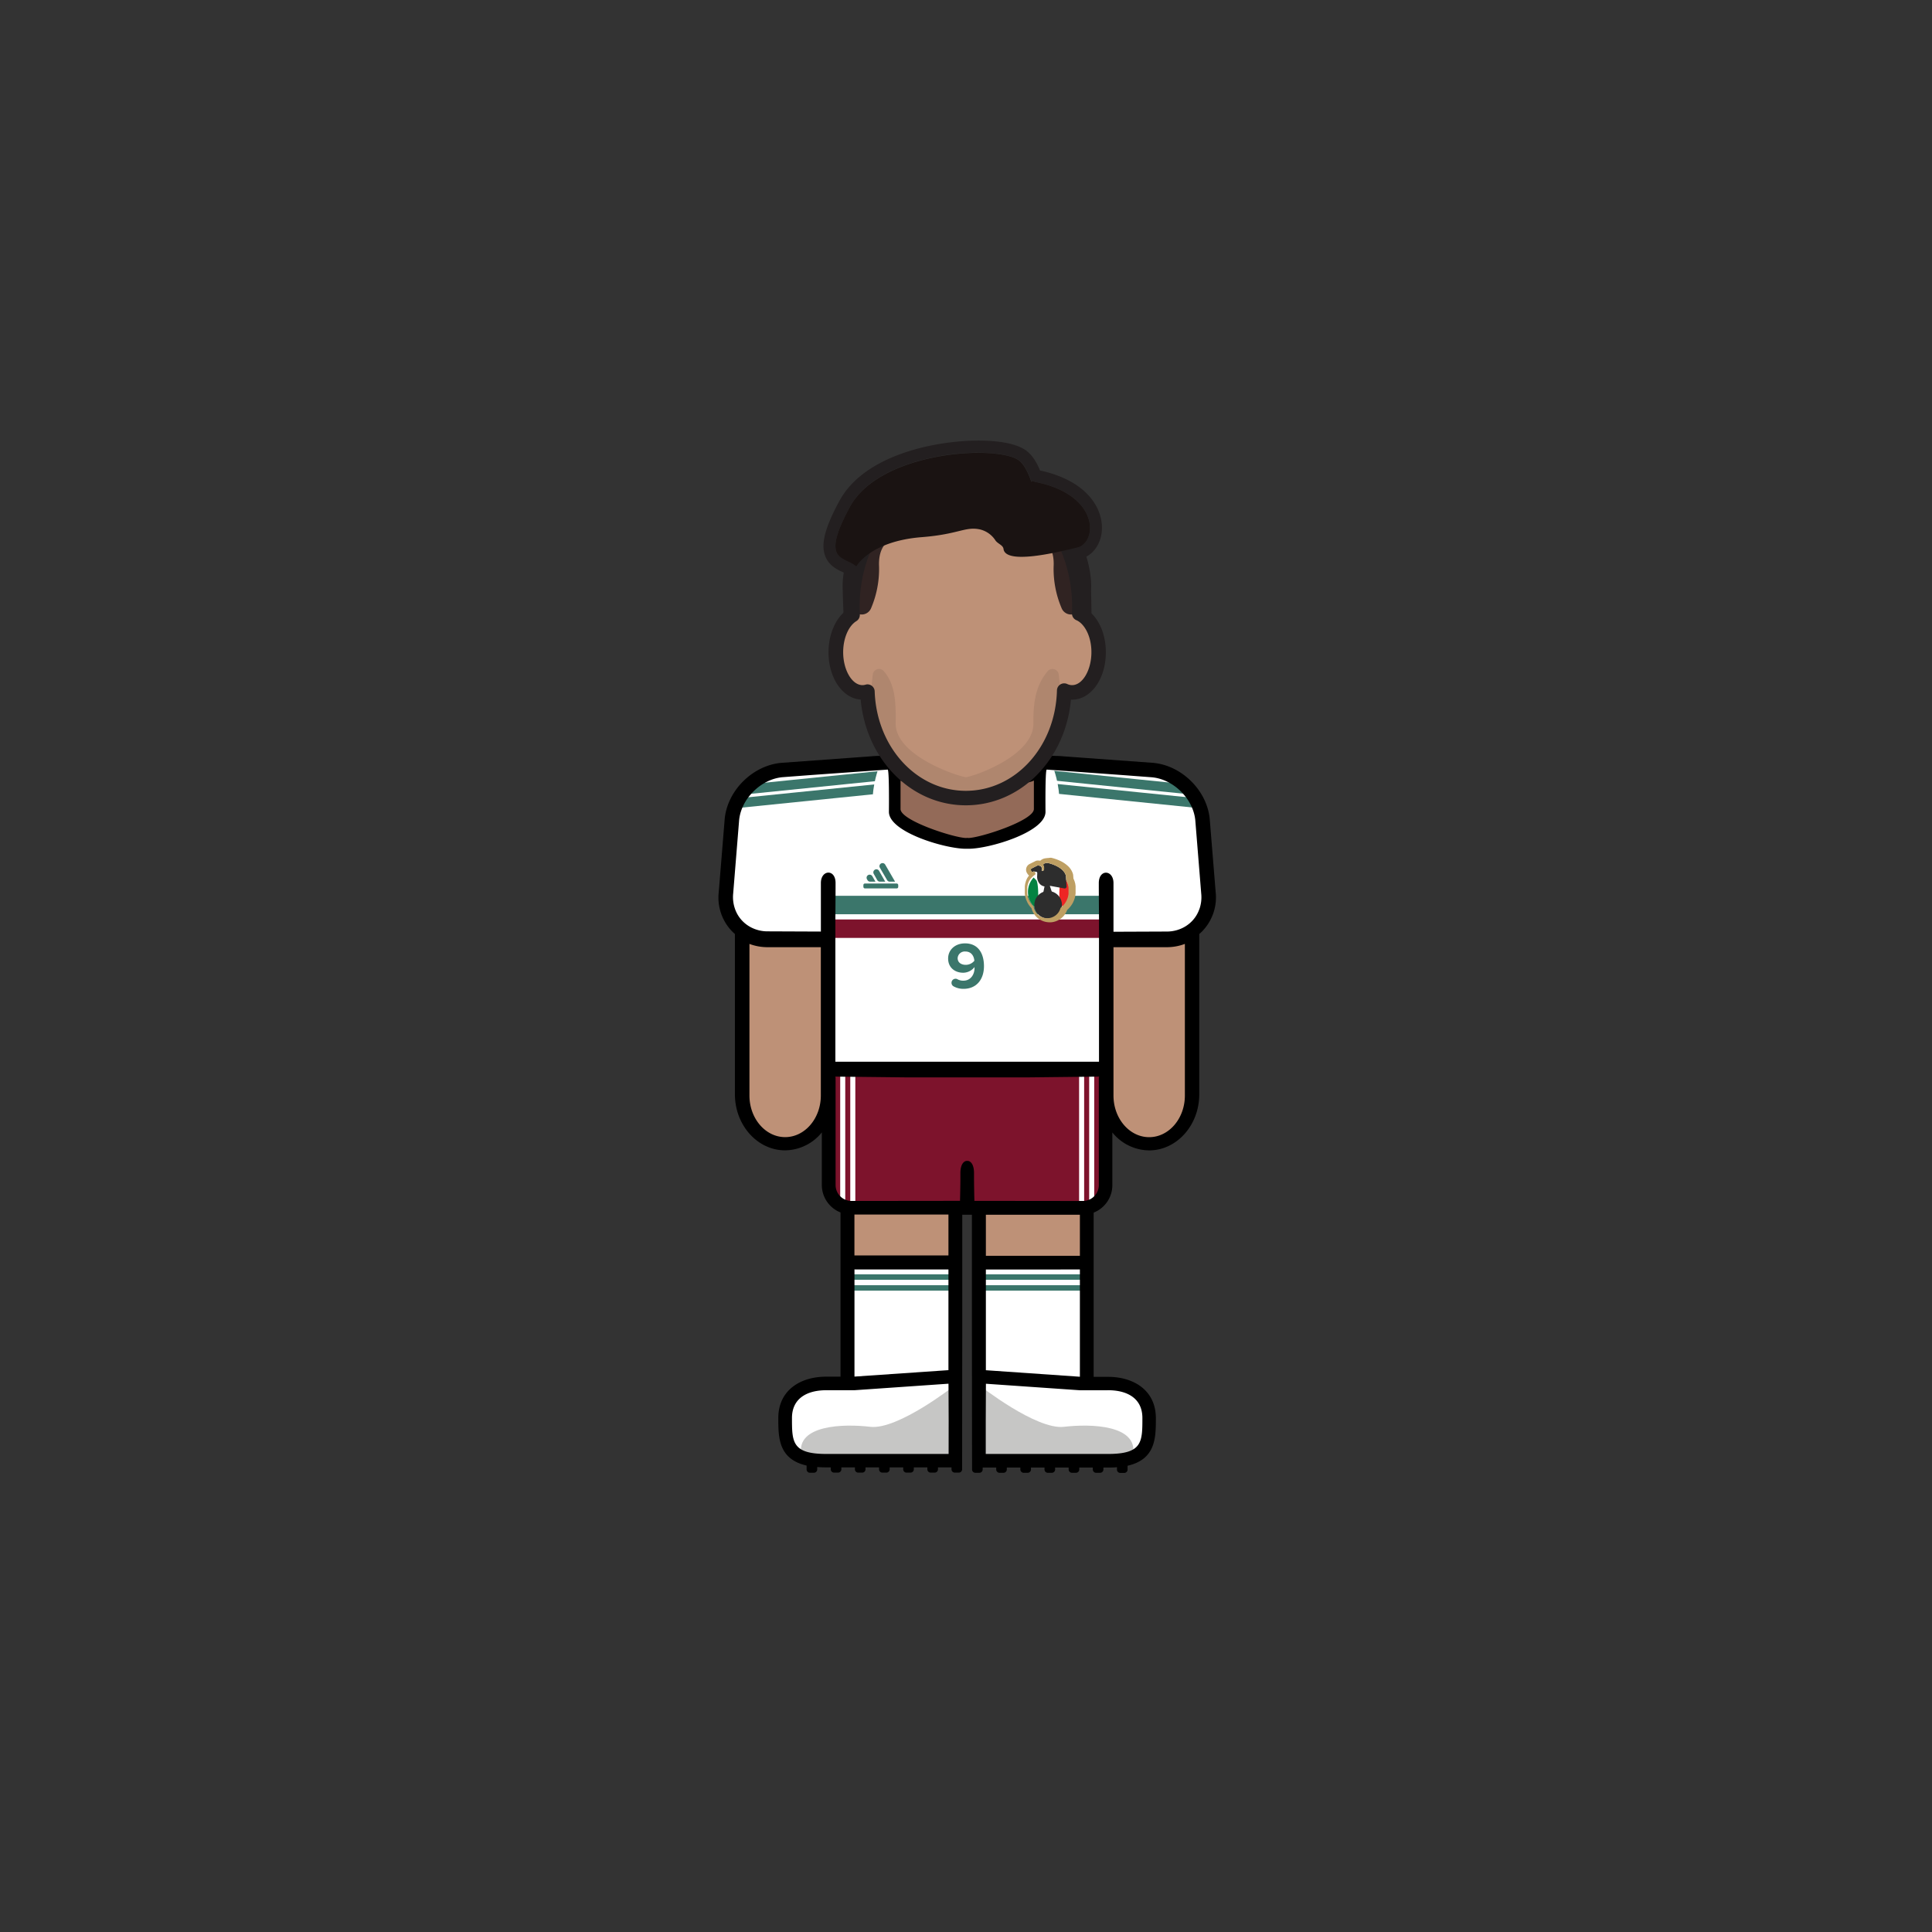 <svg id="player" xmlns="http://www.w3.org/2000/svg" viewBox="0 0 800 800"><rect x="0" y="0" width="800" height="800" fill="#333333" stroke="none"/><defs><style>.cls-1{fill:#be9177}.cls-2{fill:#fff}.cls-4{fill:#3b766b}.cls-5{fill:#7d132c}.cls-8{fill:#2d2d2d}.cls-11{fill:#231f20}</style></defs><g id="skin"><path id="arm-left" class="cls-1" d="M306.43 383h36.78v72.38a18.39 18.39 0 01-18.39 18.39 18.39 18.39 0 01-18.39-18.39V383z"/><path id="arm-right" class="cls-1" d="M457.69 383h36.78v72.38a18.39 18.39 0 01-18.39 18.39 18.39 18.39 0 01-18.39-18.39V383z"/><path id="leg-left" class="cls-1" d="M350.38 492.97h45.67v45.67h-45.67z"/><path id="leg-right" class="cls-1" d="M405.28 492.97h45.67v45.67h-45.67z"/></g><g id="boots"><path id="left" class="cls-2" d="M395.83 570.99H373l-22.83 1.98h-12.5l-7.5 2.52-5.25 8.5v9.83l1.91 4.17 3.84 4.06 6.33 1.94h58.83v-33z"/><path id="right" class="cls-2" d="M405.11 571.22h22.83l22.83 1.97h12.5l7.5 2.53 5.25 8.5v9.83l-1.91 4.17-3.84 4.05-6.33 1.95h-58.83v-33z"/><path d="M395.23 573.75s-23.4 18.4-34.85 17.06-30.47-.68-28.64 11.24L337 604h58.83zm10.48 0s23.4 18.4 34.85 17.06 30.47-.68 28.64 11.24l-5.26 1.95h-58.83z" fill="#c6c6c5"/></g><g id="socks"><g id="socks-2" data-name="socks"><path id="left-2" data-name="left" class="cls-2" d="M350.38 522.95h45.67v48.04h-45.67z"/><path id="right-2" data-name="right" class="cls-2" d="M404.88 522.95h45.67v48.04h-45.67z"/></g><path class="cls-4" d="M350.72 527.68h45.08v2.25h-45.08zm54.42 0h45.08v2.25h-45.08zm-54.42 4.5h45.08v2.25h-45.08zm54.42 0h45.08v2.25h-45.08z"/></g><g id="shorts"><path id="shorts-2" data-name="shorts" class="cls-5" d="M342.17 443.49h116.49v47a9.95 9.95 0 01-9.95 9.95h-96.6a9.95 9.95 0 01-9.95-9.95v-47h.01z"/><path class="cls-2" d="M347.91 443.49H350v53.8h-2.09zm4.17 0h2.09v53.8h-2.09zm94.75 0h2.09v53.8h-2.09zm4.17 0h2.09v53.8H451z"/></g><g id="shirt"><path id="shirt-2" data-name="shirt" class="cls-2" d="M370 315.75l-48.29 2.99-11.36 6.25-6.83 10.1-3.31 40.73 5.17 7.67 7.66 4.67h29.5l.17 54h114.83v-53.5l29.34-.17 7.01-4 6.99-10.5-3.4-37.33-6.83-11.84-9.77-6.08-49.84-2.99-1 21.24-6.5 6.5-11.16 3.48-11.88 2.02-15.46-3.17-11-5.66-3.66-3.84-.38-20.57z"/><path class="cls-4" transform="rotate(-5.81 339.281 324.043)" d="M310 321.81h57.95v4H310z"/><path class="cls-4" transform="rotate(-5.81 337.218 329.668)" d="M305.9 327.35h62.06v4H305.9z"/><path class="cls-4" d="M343.21 370.93H459.4v7.64H343.21z"/><path class="cls-5" d="M343.21 380.73H459.4v7.64H343.21z"/><path class="cls-4" transform="rotate(-84.19 461.983 323.82)" d="M460.02 294.84h4v57.95h-4z"/><path class="cls-4" transform="rotate(-84.19 464.028 329.356)" d="M462.06 298.33h4v62.06h-4z"/><path class="cls-2" d="M370.38 336.32l-.38-20.57-6.07 2s-11.46 28.46 14.07 33.68c20.37 4.17 22 3.69 22 3.69V349l-19.88-4.18zm65.69-18.56l-6.07-2-.38 20.57-9.74 8.54L400 349v6.08s1.65.48 22-3.69c25.53-5.18 14.07-33.63 14.07-33.63z"/><circle class="cls-2" cx="434.28" cy="369.28" r="8.62"/><path d="M440.55 363.37l-1.11 1.1c-.9.9-1.13 9.2-.19 10.14l.94.94a8.66 8.66 0 002.7-5.91v-.36a8.59 8.59 0 00-2.34-5.91z" fill="#ee2524"/><path d="M429.11 364.47l-1.1-1.1a8.56 8.56 0 00-2.35 5.91v.36a8.6 8.6 0 002.69 5.91l.94-.94c.96-.94.71-9.24-.18-10.14z" fill="#048342"/><path class="cls-8" d="M441.38 362.66c-1-4-7.5-5.33-7.5-5.33s-2.38 0-1.82 1.12a2.62 2.62 0 01.17 1.65.66.66 0 01-.82.54h-.1s.76-2.41-1.76-2.22l-2.39 1.2a.62.62 0 00-.24.92l.24.34a.47.47 0 00.76 0v-.05l1.16.17a.49.49 0 01.43.52l-.05 1.3a4.44 4.44 0 00.65 2.59 3.41 3.41 0 002.4 1.64l-.56 2.79a.79.79 0 00.86.94l2.15-.24a.78.78 0 00.66-1l-.91-2.75 6 1.09a.79.79 0 00.94-.83z"/><circle class="cls-8" cx="434.01" cy="374.67" r="5.71"/><path d="M433.88 357.33s6.46 1.37 7.5 5.33l.14 1.94.18.3v.05c.06.1.11.2.16.3a.16.16 0 010 .07c.05.09.1.19.14.28v.09l.12.28a.49.49 0 010 .11c0 .09.08.18.11.27s0 .08 0 .13l.09.26a.57.57 0 000 .14 1.82 1.82 0 00.07.25v.17l.06.24v.64a1.23 1.23 0 010 .19 2.45 2.45 0 010 .27.92.92 0 010 .16v1.23c0 .14 0 .28-.05.42 0 .14-.05.27-.07.41l-.09.4c0 .14-.07.27-.11.39 0 .13-.08.26-.13.38l-.15.37c-.05.12-.1.24-.16.36 0 .12-.11.24-.17.36l-.19.35-.21.34-.24.34a8.53 8.53 0 01-1.72 1.78 5.72 5.72 0 01-5.12 4.27h-.42a5.73 5.73 0 01-5.64-4.84 9.63 9.63 0 01-1.07-1.23 4 4 0 01-.23-.34l-.21-.34c-.07-.12-.14-.23-.2-.35a3 3 0 01-.18-.36l-.16-.36-.15-.37c0-.12-.09-.25-.12-.38a3.69 3.69 0 01-.1-.39l-.09-.4c0-.14-.05-.27-.07-.41 0-.14 0-.28-.05-.42v-1.66a1.23 1.23 0 000-.19v-.64l.06-.24a1.36 1.36 0 010-.17l.06-.25v-.14a2 2 0 01.08-.26.93.93 0 000-.13l.11-.27a.49.49 0 010-.11l.12-.28v-.09l.14-.28a.16.16 0 010-.07c.05-.1.1-.2.16-.3v-.05l.18-.3.2-.3a2.32 2.32 0 01.22-.3l.25-.3.27-.29a8.17 8.17 0 011.52-1.29v-.59a.49.49 0 00-.43-.52l-.29-.19v.05a.46.46 0 01-.38.2.47.47 0 01-.38-.2l-.24-.34a.62.62 0 01.24-.92l2.39-1.2h.26c2.21 0 1.5 2.23 1.5 2.23h.27a.66.66 0 00.65-.56 2.62 2.62 0 00-.17-1.65c-.56-1.08 1.82-1.12 1.82-1.12m0-2a9.74 9.74 0 00-1.13.12 3.71 3.71 0 00-2.07 1 4.28 4.28 0 00-.83-.07h-.41a2.05 2.05 0 00-.77.21l-2.39 1.2a2.67 2.67 0 00-1 3.92l.23.33a2.43 2.43 0 00.52.54l-.12.15c-.09.12-.19.24-.27.37-.08.12-.17.24-.25.37-.08.12-.15.24-.22.36v.06l-.2.36v.07c-.06.13-.12.24-.17.36a.59.59 0 000 .08l-.15.35v.11l-.13.34v.12c0 .11-.07.21-.11.33s0 .09 0 .14v.06a1.71 1.71 0 00-.08.29.85.85 0 000 .17v.08c0 .07 0 .16-.06.25v2.54a4.67 4.67 0 000 .52l.06.5c0 .16 0 .33.09.49 0 .15.07.31.11.48 0 .15.08.31.13.47a4.11 4.11 0 00.15.46c0 .15.11.3.17.45l.19.45a4.66 4.66 0 00.22.45l.24.43c.08.15.17.29.26.43.1.14.19.28.29.41a10.54 10.54 0 00.86 1 7.66 7.66 0 002.47 4 7.75 7.75 0 005 1.87h.57a7.75 7.75 0 006.73-5.12 10.82 10.82 0 001.61-1.77l.29-.42c.09-.13.18-.28.26-.42l.24-.43c.07-.15.15-.3.21-.45.07-.15.13-.3.19-.45.06-.15.12-.3.17-.45a4.11 4.11 0 00.15-.46c.05-.16.09-.32.13-.47 0-.17.07-.33.1-.48 0-.17.05-.33.08-.5l.06-.51a4.53 4.53 0 000-.52v-.98a.86.86 0 000-.16v-.37a1.23 1.23 0 000-.19v-.84c0-.09 0-.18-.06-.25v-.08a.85.85 0 000-.17c0-.11-.05-.21-.07-.29v-.2c0-.05-.07-.22-.11-.32s0-.08 0-.12-.09-.24-.13-.34a.49.49 0 000-.11l-.15-.34v-.08c-.05-.12-.11-.23-.17-.36v-.07c-.06-.11-.12-.23-.2-.36l-.11-1.45a2.2 2.2 0 00-.06-.37 7.25 7.25 0 00-2.2-3.49 12.44 12.44 0 00-3-2 18.55 18.55 0 00-3.82-1.34 2 2 0 00-.42 0zm-8.8 19.36z" fill="#be9f63"/><path class="cls-4" d="M394 406.94a1.67 1.67 0 011.66-1.66 1.42 1.42 0 01.77.19 4.85 4.85 0 002.54.6c2.92 0 4.56-2.49 4.56-5.25v-.38a6 6 0 01-4.7 2.35c-3.28 0-6.23-2-6.23-5.9 0-3.56 2.84-6.26 7-6.26 5.52 0 7.84 4.26 7.84 9.43 0 5.49-3.09 9.4-8.47 9.4a8.17 8.17 0 01-4.05-1 1.65 1.65 0 01-.92-1.52zm5.74-12.94a2.94 2.94 0 00-3.2 2.73c0 1.94 1.62 2.79 3.37 2.79a4.6 4.6 0 003.55-1.69c-.14-1.76-1.12-3.83-3.72-3.83z"/><g id="brand-adidas"><g id="adidas"><rect id="bottom" class="cls-4" x="357.51" y="365.84" width="14.43" height="2.04" rx=".62" ry=".62"/><path class="cls-4" d="M364.79 357.57a1.26 1.26 0 00-.46 1.72l3 5.15a1.26 1.26 0 001.1.64h2.21l-4.11-7.08a1.27 1.27 0 00-1.74-.43zm-2.53 2.56a1.26 1.26 0 00-.47 1.71l1.45 2.59a1.28 1.28 0 001.11.65h2.21l-2.56-4.49a1.26 1.26 0 00-1.74-.46zm-2.79 2.22a1.27 1.27 0 00-.47 1.72l.2.35a1.26 1.26 0 001.11.66h2.2l-1.29-2.26a1.29 1.29 0 00-1.75-.47z"/></g></g></g><path id="neck" fill="#936a58" d="M428.13 341.21l-27.59 8.62-28.6-9.62-1.92-23.62h61.04l-2.93 24.62z"/><path d="M503.38 369.38L500.91 339c-1.19-11.87-11.83-22.25-23.72-23.14l-37.14-2.7c-4.07-.45-20.52-.09-39.55.53-19-.62-35.48-1-39.55-.53l-37.14 2.7c-11.89.89-22.53 11.27-23.72 23.14l-2.47 30.36a20.14 20.14 0 005 15.74 18.65 18.65 0 001.69 1.64v66.36c0 12.81 9.32 23.23 20.78 23.23a19.8 19.8 0 0015.21-7.43v21.79a12.24 12.24 0 007.74 11.36v68h-5.93c-10.93 0-19.83 5.8-19.83 17.11 0 8.06 0 17 11.72 19.7v1.6a1.37 1.37 0 001.38 1.37h1.63a1.37 1.37 0 001.38-1.37v-1q1.72.15 3.72.15H344v.8a1.37 1.37 0 001.38 1.37h1.63a1.37 1.37 0 001.38-1.37v-.8H354v.8a1.37 1.37 0 001.38 1.37h1.63a1.37 1.37 0 001.38-1.37v-.8H364v.8a1.37 1.37 0 001.38 1.37h1.63a1.37 1.37 0 001.38-1.37v-.8H374v.8a1.37 1.37 0 001.38 1.37h1.63a1.37 1.37 0 001.38-1.37v-.8H384v.8a1.37 1.37 0 001.38 1.37h1.63a1.37 1.37 0 001.38-1.37v-.8H394v.8a1.37 1.37 0 001.38 1.37h1.63a1.37 1.37 0 001.38-1.37v-.81l.06-55.46V503h4v49.21l.06 54.67v1.6a1.37 1.37 0 001.38 1.37h1.63a1.37 1.37 0 001.38-1.37v-.8h5.61v.8a1.37 1.37 0 001.38 1.37h1.63a1.37 1.37 0 001.38-1.37v-.8h5.61v.8a1.37 1.37 0 001.38 1.37h1.63a1.37 1.37 0 001.38-1.37v-.8h5.61v.8a1.37 1.37 0 001.38 1.37h1.63a1.37 1.37 0 001.38-1.37v-.8h5.61v.8a1.37 1.37 0 001.38 1.37h1.63a1.37 1.37 0 001.38-1.37v-.8h5.61v.8a1.37 1.37 0 001.38 1.37h1.63a1.37 1.37 0 001.38-1.37v-.8h1.89c1.33 0 2.56 0 3.72-.15v1a1.37 1.37 0 001.38 1.37h1.63a1.37 1.37 0 001.38-1.37v-1.6c11.71-2.68 11.72-11.64 11.72-19.7 0-11.31-8.9-17.11-19.83-17.11h-5.93v-68a12.24 12.24 0 007.74-11.36v-21.84a19.8 19.8 0 0015.21 7.43c11.46 0 20.78-10.42 20.78-23.23v-66.36a18.65 18.65 0 001.69-1.64 20.14 20.14 0 005.1-15.74zM372.89 323.2c3.46 1.85 15.64 2.08 27.61 1.8 12 .28 24.15.05 27.61-1.8V335c0 4.81-22.42 12-27.23 12l-.38-.07-.38.07c-4.81 0-27.23-7.18-27.23-12zm-33 75.43v55c0 9.5-6.63 17.23-14.78 17.23s-14.78-7.73-14.78-17.23v-62.78a21.07 21.07 0 007.47 1.36h22.09zm52.91 203.42h-50.65c-14.21 0-14.21-5-14.21-14.89 0-8.22 6.37-11.5 14.21-11.5h11.67l38.93-2.7.07 15.37zm-38.74-76.4h38.67v41.7L354.08 570h-.26v-44.4zm-.26-5.74v-17h38.93v16.93h-38.91zm104.77 55.75h.26c7.84 0 14.21 3.28 14.21 11.5 0 9.91 0 14.89-14.21 14.89h-50.65v-13.7l.07-15.37 38.93 2.7h11.41zm-11.67-50h.26v44.4h-.26l-38.67-2.68v-41.7zm-38.67-5.74V503h38.93v17h-38.91zm46.84-73.78H455v44.58a6.6 6.6 0 01-6.58 6.58h-1.26l-43.68-.05s-.11-3.72-.16-8.75v-2.8c0-3.52-1.41-5.09-2.82-5-1.41-.08-2.82 1.49-2.82 5v2.79c-.05 5-.16 8.75-.16 8.75l-43.68.05h-1.26a6.6 6.6 0 01-6.58-6.58v-44.58h-.07v-.33l30.25.33h48.68l30.25-.33zm35.56 7.51c0 9.5-6.63 17.23-14.78 17.23s-14.78-7.73-14.78-17.23v-61.44h22.09a21.07 21.07 0 007.47-1.36zm6-77.21a13.55 13.55 0 01-2.76 4.66 13.85 13.85 0 01-3.24 2.63 14.72 14.72 0 01-7.47 2l-22.09.09v-20.15c0-5.56-6.08-5.93-6.08 0s.08 14.37.08 14.37v59.59H345.91V380s.08-8.45.08-14.37-6.08-5.54-6.08 0v20.11l-22.09-.09a14.72 14.72 0 01-7.47-2 13.85 13.85 0 01-3.24-2.63 13.55 13.55 0 01-2.76-4.66 14.79 14.79 0 01-.75-6.46l2.46-30.35c.9-8.95 9.23-17.08 18.2-17.75l11.12-.84 32.21-2.29c.68.55.49 17.49.49 17.49 0 8.43 23.34 15.29 31.77 15.29h1.3c8.43 0 31.77-6.86 31.77-15.29 0 0-.19-16.94.49-17.49l32.21 2.33 11.12.84c9 .67 17.3 8.8 18.2 17.75L497.4 370a14.79 14.79 0 01-.75 6.43z" id="border"/><g id="head"><path class="cls-11" d="M405.06 187.46c7.89 0 14.25 1.18 17 3.22 3.08 2.32 5.05 8.86 5.05 8.86a.5.5 0 01.47-.33 10.08 10.08 0 011.31.37c26.77 5.42 25.37 25 17.37 27-5.18 1.28-15.91 3.92-23.21 3.92-4.14 0-7.18-.85-7.48-3.28-.19-1.56-2.39-2.13-3.33-3.5a10.54 10.54 0 00-6.42-4.57 13.14 13.14 0 00-2.76-.3c-4.55 0-8.41 2.48-21.31 3.5-21.49 1.68-27.13 12.12-27.13 12.12-4.81-4.38-15.23-1.35-2.68-24.61 8.74-16.21 35-22.43 53.16-22.43m0-5c-16.36 0-46.89 5.28-57.56 25.06-5.81 10.76-7.6 17.43-6 22.3 1.43 4.31 5 6 7.39 7.09a10.42 10.42 0 012.31 1.29 5.16 5.16 0 003.42 1.39 5 5 0 00.85-.08 4.81 4.81 0 003.48-2.59c.48-.75 5.64-8.19 23.14-9.56a91.54 91.54 0 0016-2.6 21.91 21.91 0 014.89-.88 8.15 8.15 0 011.72.19 5.74 5.74 0 013.34 2.5 10.6 10.6 0 002.76 2.64c1.58 5.46 8.18 6.32 12.17 6.32 8 0 19.07-2.75 24.41-4.07s9-6.76 8.87-13.22c-.18-8.71-7-19.35-25.62-23.39-1.2-2.86-3-6.2-5.64-8.16-4.64-3.49-13.42-4.23-20-4.23z"/><path class="cls-11" d="M400.35 197.4s17.38 1 23.21 7.41c0 0 13.35 7.29 17.16 18.28 0 0 5.68 10.51 5.38 20.37-.13 4.43-.64 5.63-1.31 5.63s-1.82-1.64-2.76-1.64h-.11s-4.19-1.86-4.53-2.87.41-7.75-.71-10-5.53-9.72-9-12.41c-1.2-.92-4.08-1.22-7.59-1.22-6.82 0-16 1.14-19.7 1.14S387.46 221 380.64 221c-3.5 0-6.39.31-7.58 1.22-3.52 2.69-7.93 10.17-9.05 12.41s-.37 9-.71 10-4.52 2.87-4.52 2.87h-.12c-.93 0-2 1.64-2.75 1.64s-1.18-1.2-1.32-5.63c-.3-9.86 5.38-20.37 5.38-20.37 3.82-11 17.16-18.28 17.16-18.28 5.83-6.4 23.22-7.41 23.22-7.41m0-5.68h-.33a79.35 79.35 0 00-10.24 1.42c-7.51 1.55-12.81 3.89-16.16 7.12-3.17 1.89-14.77 9.4-18.85 20.53-1.14 2.22-6.16 12.62-5.85 22.82.08 2.62.34 13.36.71 14.73 1.06 3.95 3.91-3.6 6.28-3.6a7.21 7.21 0 004.68-1.9l.49-.22c5.69-2.52 7-4.5 7.6-6.26a13.35 13.35 0 00.37-4.67 32.53 32.53 0 01.15-4.79c1.37-2.68 4.79-8 7-10a21.13 21.13 0 014.46-.32c3.7 0 8.21.37 12.18.68 3.08.25 5.73.46 7.53.46s4.45-.21 7.52-.46c4-.31 8.48-.68 12.18-.68a21.19 21.19 0 014.47.32c2.18 1.94 5.6 7.28 7 10a32.57 32.57 0 01.14 4.79 13.86 13.86 0 00.37 4.67c.59 1.76 1.92 3.74 7.61 6.26l.49.22a7.21 7.21 0 004.68 1.9c2.37 0 5.94 8.69 7 4.74.37-1.37-.09-13.25 0-15.87.31-10.2-4.7-20.59-5.84-22.82-4.08-11.13-15.68-18.64-18.86-20.53-3.34-3.23-8.64-5.57-16.15-7.12a79.58 79.58 0 00-10.24-1.42h-.33z"/><path id="skin-2" data-name="skin" class="cls-1" d="M446.88 254.05c0-.91.08-1.81.08-2.73 0-30.51-21.06-55.25-47-55.25s-47 24.74-47 55.25c0 1.11 0 2.22.1 3.31-4.05 2.46-6.91 8.44-6.91 15.43 0 9.19 4.93 16.64 11 16.64a7.48 7.48 0 002.1-.32c.82 24.5 18.73 44.08 40.73 44.08S440 310.65 440.66 286a7.65 7.65 0 003.25.74c6.09 0 11-7.45 11-16.64.02-7.67-3.39-14.1-8.03-16.05z"/><path d="M442.84 226.13c-7.59-27-42.41-30.06-42.41-30.06h-.51s-34.82 3-42.41 30.06c-5.72 20.35-7 22.28-4.14 26.52a4.19 4.19 0 007.33-.82 41.43 41.43 0 003.3-17.23c-.6-12.46 9.05-12.41 9.05-12.41s21.26-4.58 27.11-9.93c5.86 5.35 27.12 9.93 27.12 9.93s9.65-.05 9 12.41a41.43 41.43 0 003.31 17.23 4.19 4.19 0 007.33.82c2.92-4.24 1.64-6.17-4.08-26.52z" fill="#302322"/><path d="M438.4 279.31a2.62 2.62 0 00-4.6-1.38c-4.43 5.28-6.05 11.82-5.88 21.48.25 13.32-23.87 21.83-27.94 22.42-4.09-.59-29.35-9.1-29.11-22.42.18-9.66-.44-16.2-4.87-21.48a2.62 2.62 0 00-4.6 1.38c-2.84 23.47 1.56 21.23 9.2 35.2 8 14.67 28.39 15.9 29.28 15.95.89 0 21.25-1.28 29.27-15.95 7.69-13.97 12.09-11.73 9.25-35.2z" opacity=".1" fill="#302322"/><path class="cls-11" d="M399.92 333.46c-22.68 0-41.28-19-43.53-43.79-7.52-.49-13.32-8.93-13.32-19.61 0-7 2.64-13.45 6.84-16.92v-1.82c0-32.12 22.45-58.25 50-58.25s50 26.13 50 58.25v1c4.85 3.18 8 10 8 17.76 0 11-6.16 19.64-14 19.64h-.46c-2.25 24.79-20.78 43.74-43.53 43.74zm-40.73-50.08a3 3 0 013 2.9c.77 23.09 17.34 41.18 37.73 41.18 20.58 0 37.15-18.26 37.74-41.58a3 3 0 014.27-2.64 4.73 4.73 0 002 .46c4.35 0 8-6.25 8-13.64 0-7-3.13-11.94-6.22-13.25a3 3 0 01-1.83-2.89v-.18c0-.8.07-1.6.07-2.42 0-28.81-19.76-52.25-44-52.25s-44 23.44-44 52.25c0 .92 0 1.89.09 3.16a3 3 0 01-1.43 2.71c-3.27 2-5.47 7.16-5.47 12.87 0 7.39 3.67 13.64 8 13.64a4.69 4.69 0 001.25-.19 2.74 2.74 0 01.8-.13z"/><path d="M428.85 199.58c-.76-.16-1.47-.72-1.78 0 0 0-2-6.54-5.05-8.86-8.95-6.74-57.57-4-70.12 19.21s-2.13 20.23 2.68 24.61c0 0 5.64-10.44 27.13-12.12 15.36-1.21 17.91-4.5 24.07-3.2a10.54 10.54 0 016.42 4.57c.94 1.37 3.14 1.94 3.33 3.5.82 6.71 22.56 1.37 30.69-.64s9.4-21.65-17.37-27.07z" fill="#1a1312"/></g></svg>